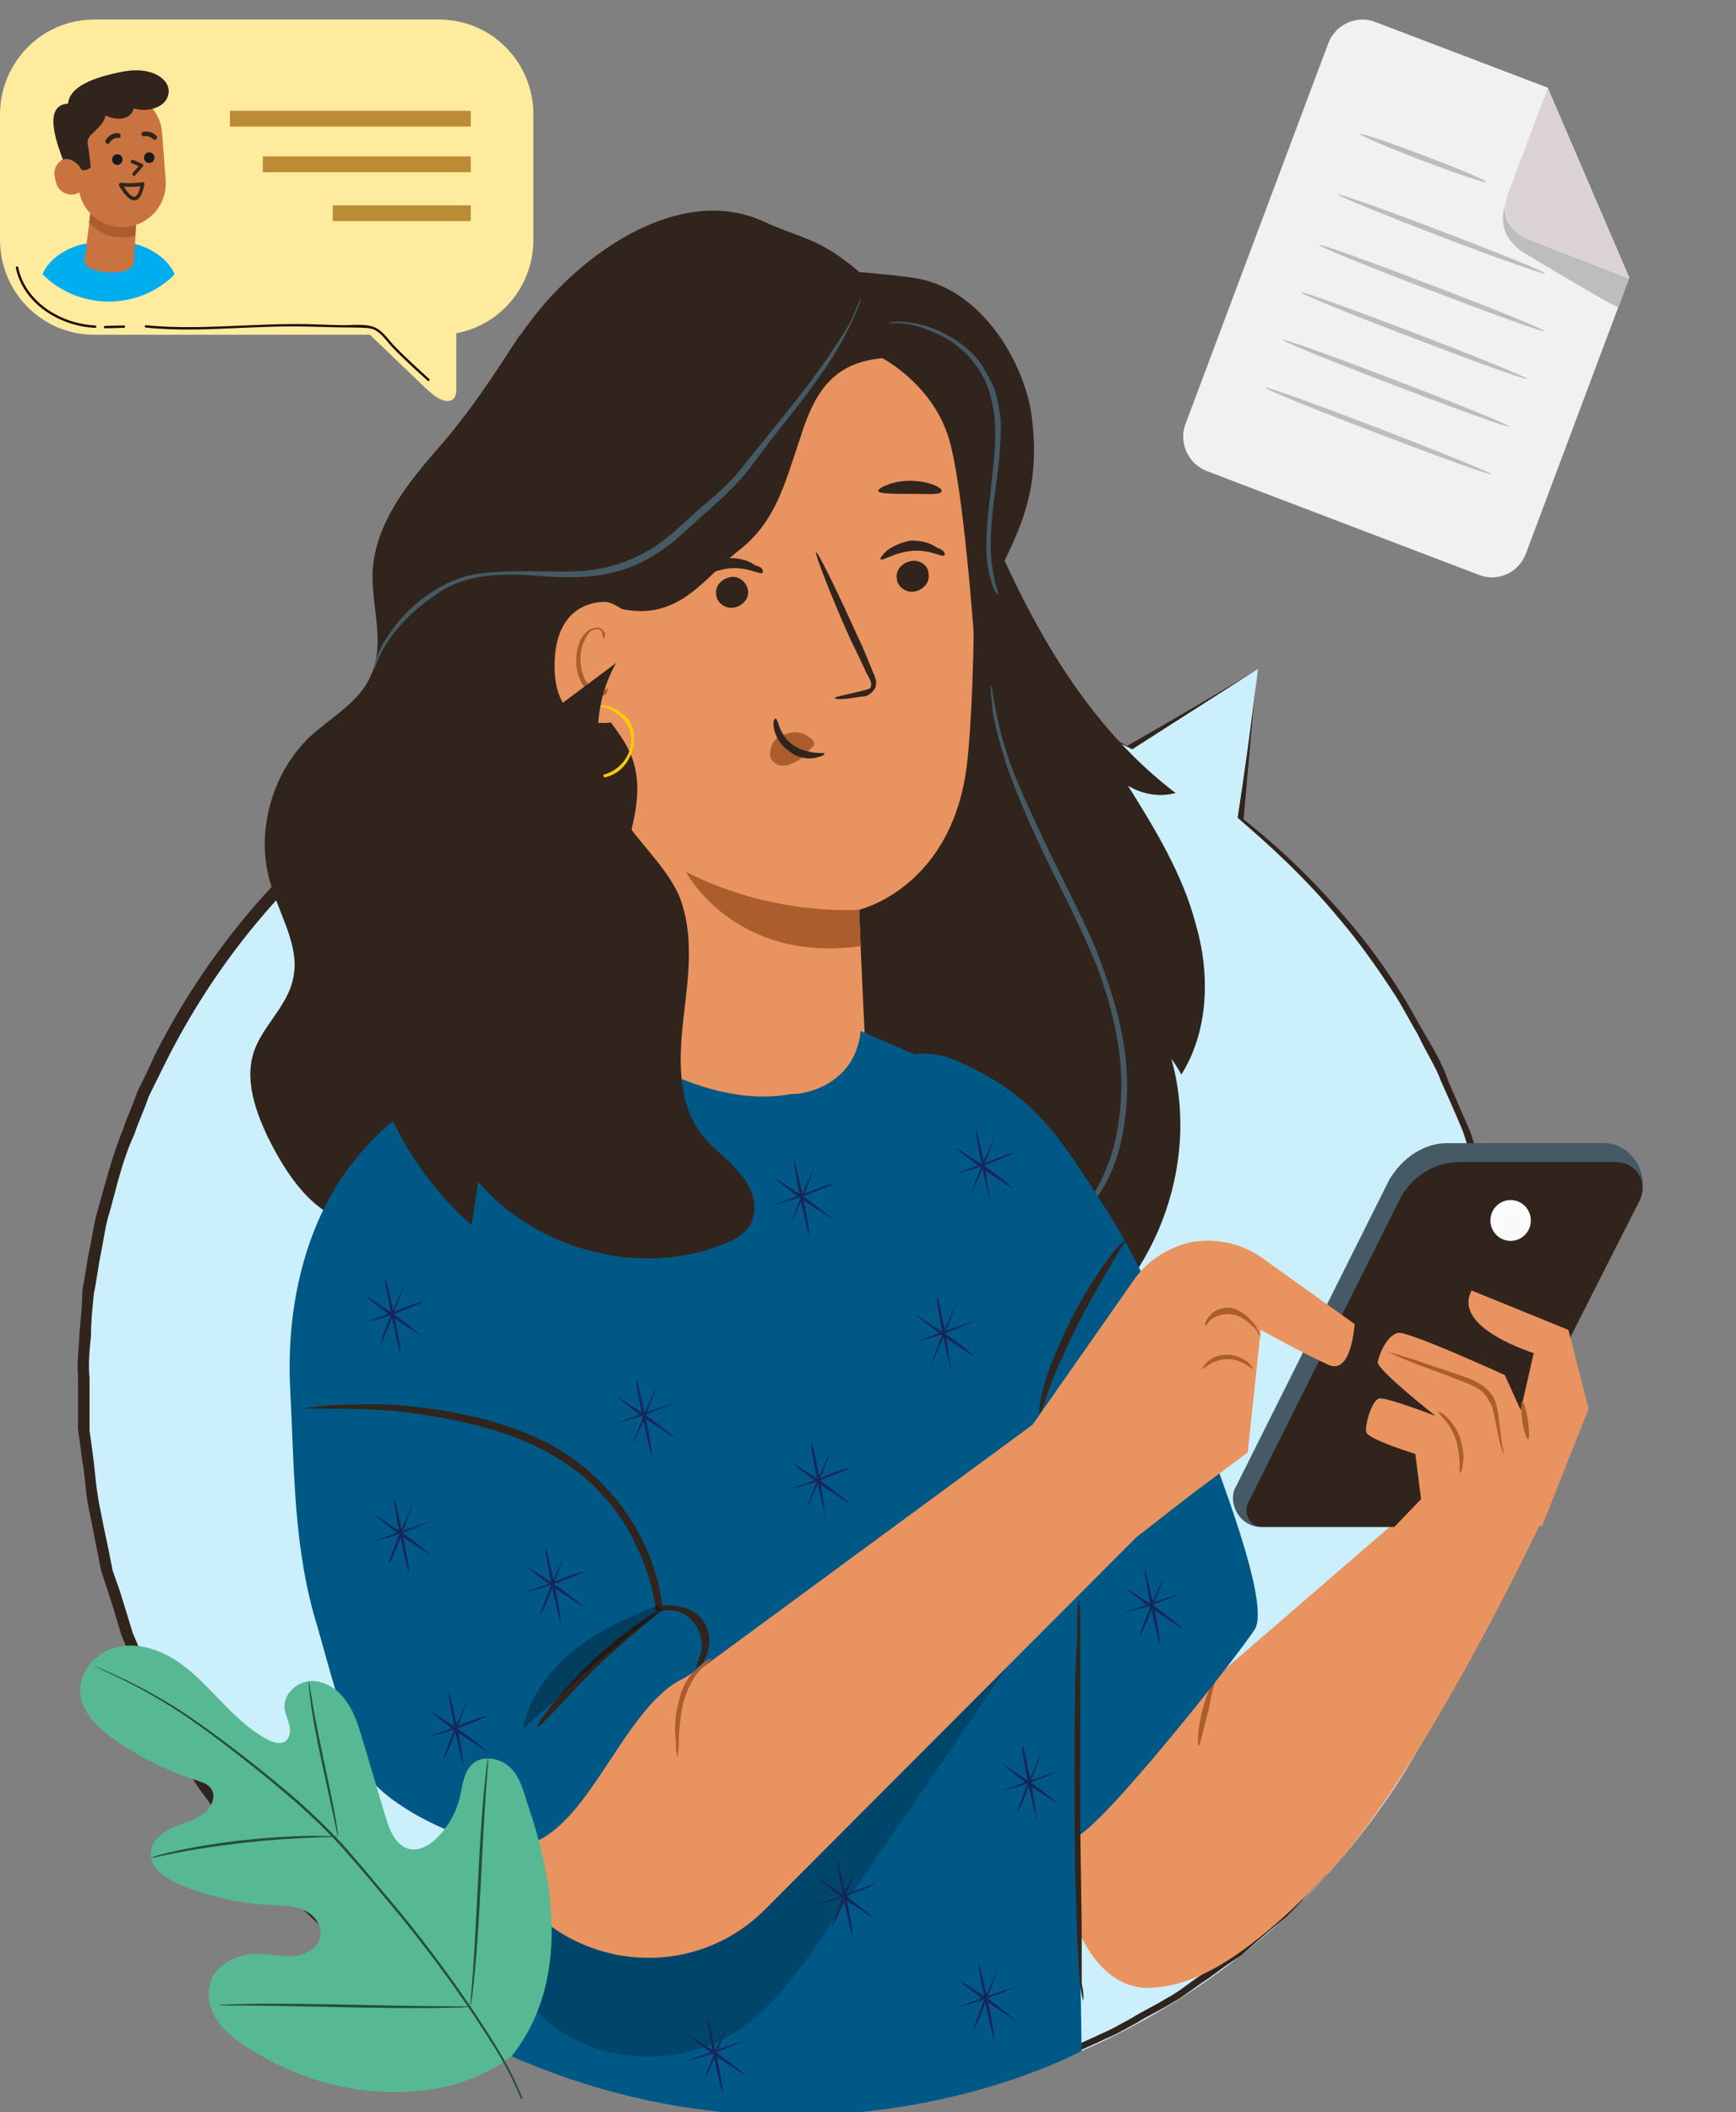 <svg width="134" height="163" viewBox="0 0 134 163" fill="none" xmlns="http://www.w3.org/2000/svg">
<rect x="0" y="0" width="134" height="163" fill="#808080" stroke="none"/>
<g clip-path="url(#clip0_1_8982)">
<path d="M97.094 51.628L87.396 57.821C70.563 48.926 49.717 48.926 32.438 59.848C6.576 76.175 -1.227 110.519 14.937 136.642C31.1 162.766 65.1 170.648 90.963 154.321C116.825 137.994 124.628 103.65 108.464 77.526C105.009 72.009 100.773 67.28 95.868 63.339L97.094 51.628Z" fill="#CCEFFC"/>
<path d="M97.095 51.628C96.984 52.304 96.649 55.682 95.98 63.339V63.226C98.433 65.14 101.22 67.73 104.006 70.996C105.456 72.685 106.793 74.486 108.131 76.626C108.8 77.639 109.357 78.765 110.026 79.891C110.695 81.017 111.364 82.143 111.81 83.494C112.367 84.733 112.925 86.084 113.482 87.323C113.928 88.674 114.374 90.138 114.82 91.489L115.154 92.615C115.266 92.953 115.266 93.403 115.377 93.741C115.488 94.529 115.711 95.205 115.823 95.993C115.934 96.781 116.157 97.57 116.269 98.358C116.38 99.146 116.492 99.934 116.492 100.722C117.161 107.141 116.826 114.347 114.931 121.441C113.036 128.648 109.58 135.742 104.452 142.16L103.561 143.398L102.557 144.524C101.888 145.313 101.108 145.988 100.439 146.777L99.882 147.34L99.325 147.903L98.098 148.916C97.318 149.592 96.538 150.267 95.757 150.943C94.865 151.506 93.974 152.181 93.193 152.744C92.302 153.307 91.521 153.983 90.518 154.546C89.626 155.109 88.623 155.559 87.731 156.122L86.282 156.911C85.836 157.136 85.279 157.361 84.833 157.586C83.829 158.037 82.826 158.487 81.823 158.938C81.377 159.163 80.82 159.388 80.262 159.501L78.701 160.064C77.587 160.401 76.584 160.739 75.469 161.077C74.354 161.302 73.239 161.527 72.124 161.753C71.567 161.865 71.01 161.978 70.452 162.09L68.78 162.316C67.665 162.428 66.551 162.541 65.325 162.653C64.21 162.653 62.983 162.653 61.869 162.766H60.085C59.528 162.766 58.97 162.653 58.301 162.653C57.187 162.541 55.961 162.428 54.846 162.316C53.731 162.203 52.505 161.865 51.39 161.753C49.049 161.415 46.819 160.627 44.478 160.064C43.364 159.726 42.249 159.163 41.134 158.825L39.462 158.149C38.905 157.924 38.347 157.586 37.79 157.361C36.675 156.798 35.672 156.235 34.557 155.672C33.554 155.109 32.551 154.433 31.436 153.758L29.875 152.744C29.318 152.407 28.872 151.956 28.426 151.618C27.423 150.83 26.531 150.155 25.528 149.366C24.636 148.578 23.744 147.677 22.852 146.889L21.515 145.651C21.069 145.2 20.734 144.75 20.288 144.299C19.508 143.398 18.728 142.498 17.947 141.597C17.167 140.696 16.61 139.683 15.829 138.669C14.38 136.755 13.377 134.616 12.151 132.589C11.482 131.575 11.147 130.449 10.701 129.436C10.256 128.31 9.81 127.296 9.364 126.17C9.029 125.044 8.695 123.918 8.36 122.905L7.803 121.216C7.692 120.653 7.58 120.09 7.469 119.527C7.246 118.401 7.023 117.275 6.8 116.149C6.577 115.023 6.577 113.897 6.354 112.771L6.131 111.082L6.019 110.294V109.505C6.019 108.379 6.019 107.253 6.019 106.127C5.908 105.001 6.131 103.875 6.131 102.862C6.242 101.736 6.354 100.722 6.354 99.596C6.577 98.47 6.688 97.457 6.911 96.444C7.134 95.43 7.246 94.304 7.58 93.291C8.138 91.264 8.695 89.124 9.475 87.21C9.81 86.197 10.256 85.296 10.59 84.283C11.036 83.382 11.482 82.481 11.928 81.468C15.606 74.148 20.734 67.955 26.419 63.339C29.318 61.087 32.328 59.06 35.338 57.371C36.898 56.583 38.347 55.794 40.02 55.231C40.8 54.894 41.58 54.556 42.361 54.331C43.141 54.105 43.921 53.767 44.702 53.542C50.833 51.515 56.852 50.952 62.315 51.065C67.777 51.178 72.682 52.078 76.806 53.317C80.931 54.556 84.387 56.132 87.062 57.596H86.951C93.639 53.767 96.538 51.966 97.095 51.628C96.538 51.966 93.751 53.767 87.397 57.821C84.61 56.47 81.266 54.894 77.141 53.655C73.016 52.416 68.111 51.515 62.761 51.515C57.41 51.403 51.39 52.078 45.259 54.105C44.478 54.331 43.698 54.668 42.918 54.894C42.138 55.119 41.357 55.456 40.577 55.794C39.016 56.357 37.567 57.258 36.006 57.934C32.997 59.623 29.987 61.537 27.2 63.902C21.515 68.518 16.498 74.599 12.819 81.918C12.374 82.819 11.928 83.72 11.482 84.62C11.147 85.634 10.701 86.535 10.367 87.548C9.475 89.462 9.029 91.489 8.472 93.516C8.138 94.529 8.026 95.543 7.803 96.669C7.58 97.682 7.469 98.808 7.246 99.822C7.134 100.948 7.023 101.961 7.023 103.087C6.911 104.213 6.8 105.226 6.911 106.352C6.911 107.479 6.911 108.605 6.911 109.618V110.406L7.023 111.194L7.246 112.883C7.357 114.009 7.469 115.135 7.692 116.261C7.915 117.387 8.138 118.513 8.36 119.527C8.472 120.09 8.583 120.653 8.695 121.216L9.252 122.792C9.587 123.918 9.921 124.932 10.256 126.058C10.701 127.071 11.147 128.197 11.593 129.211C12.039 130.224 12.485 131.35 13.043 132.364C14.157 134.39 15.272 136.53 16.61 138.331C17.279 139.232 17.947 140.246 18.616 141.259C19.397 142.16 20.177 143.061 20.957 143.961C21.403 144.412 21.738 144.862 22.183 145.313L23.521 146.551C24.413 147.34 25.193 148.24 26.085 149.029C26.977 149.817 27.98 150.492 28.872 151.281C29.318 151.618 29.764 152.069 30.321 152.407L31.882 153.42C32.885 154.096 33.888 154.771 34.892 155.334C36.006 155.897 37.01 156.46 38.124 156.911C38.682 157.136 39.128 157.474 39.685 157.699L41.357 158.375C42.472 158.825 43.587 159.275 44.702 159.613C46.931 160.176 49.16 160.964 51.502 161.302C52.616 161.527 53.731 161.753 54.957 161.865C56.072 161.978 57.298 162.09 58.413 162.203C58.97 162.203 59.528 162.316 60.085 162.316H61.757C62.872 162.316 63.987 162.316 65.213 162.203C66.328 162.09 67.442 161.978 68.557 161.865L70.229 161.64C70.787 161.527 71.344 161.415 71.901 161.302C73.016 161.077 74.131 160.852 75.134 160.627C76.249 160.401 77.252 159.951 78.256 159.613L79.816 159.163C80.374 159.05 80.82 158.825 81.377 158.6C82.38 158.149 83.383 157.699 84.387 157.248C84.833 157.023 85.39 156.798 85.836 156.573L87.285 155.785C88.177 155.222 89.18 154.771 90.072 154.208C90.964 153.758 91.856 152.97 92.747 152.407C93.639 151.844 94.42 151.168 95.311 150.605C96.092 149.929 96.872 149.254 97.652 148.578L98.879 147.565L99.436 147.002L99.993 146.439C100.662 145.651 101.443 144.975 102.111 144.187L103.115 143.061L104.006 141.822C109.134 135.516 112.479 128.422 114.374 121.329C116.269 114.235 116.715 107.141 115.934 100.722C115.823 99.934 115.711 99.146 115.711 98.358C115.6 97.57 115.377 96.781 115.266 95.993C115.154 95.205 114.931 94.529 114.82 93.741C114.708 93.403 114.708 92.953 114.597 92.615L114.262 91.489C113.816 90.025 113.37 88.674 112.925 87.323C112.367 85.972 111.81 84.733 111.252 83.494C110.806 82.256 110.026 81.13 109.469 79.891C108.8 78.765 108.243 77.639 107.574 76.626C106.236 74.599 104.898 72.685 103.449 70.996C100.662 67.618 97.875 65.14 95.534 63.113C96.649 55.794 96.984 52.304 97.095 51.628Z" fill="#31241C"/>
<path d="M92.635 118.626L93.972 129.323L110.136 115.361L118.943 117.5C118.943 117.5 109.802 136.868 102.556 144.524C95.31 152.181 91.409 153.307 88.733 153.42C84.943 153.533 83.271 149.029 83.271 149.029L81.599 122.342L92.635 118.626Z" fill="#E99460"/>
<path d="M93.978 129.098C93.866 129.098 93.309 130.224 92.863 131.8C92.417 133.377 92.417 134.728 92.529 134.728C92.64 134.728 92.863 133.489 93.309 131.913C93.532 130.337 94.089 129.098 93.978 129.098Z" fill="#AB5D2D"/>
<path d="M111.701 88.224H123.852C125.747 88.224 127.307 90.363 126.638 92.165L114.376 116.262C113.93 117.162 112.927 117.838 111.924 117.838H97.097C95.425 117.613 94.756 115.699 95.425 114.685L107.242 91.039C108.245 89.35 109.917 88.224 111.701 88.224Z" fill="#455A64"/>
<path d="M112.589 89.688H124.74C126.301 89.688 127.304 91.264 126.524 92.728L114.596 116.262C114.15 117.162 113.147 117.838 112.143 117.838H97.429C96.537 117.838 95.98 116.937 96.314 116.036L108.13 92.39C109.022 90.814 110.694 89.688 112.589 89.688Z" fill="#31241C"/>
<path d="M113.592 99.597L121.061 102.637L122.622 108.717L119.055 117.725L105.901 119.64L109.691 115.699L109.245 112.208C109.245 112.208 105.566 111.082 105.455 110.519C105.343 109.956 105.901 108.042 106.458 107.929C107.015 107.816 110.806 109.28 110.806 109.28C110.806 109.28 106.235 105.677 106.347 105.114C106.458 104.551 107.015 103.087 107.907 102.862C108.799 102.749 116.156 106.127 116.156 106.127L117.383 108.83L118.386 104.438C118.497 104.438 112.032 102.524 113.592 99.597Z" fill="#E99460"/>
<path d="M112.703 113.672C112.703 113.672 112.926 113.446 112.926 112.883C113.038 112.433 112.926 111.757 112.703 110.969C112.48 110.294 112.034 109.731 111.7 109.393C111.365 109.055 111.031 108.942 111.031 108.942C110.92 109.055 111.923 109.731 112.369 111.082C112.815 112.546 112.592 113.672 112.703 113.672Z" fill="#AB5D2D"/>
<path d="M116.155 112.433C116.155 112.433 115.933 111.757 115.821 110.519C115.71 109.956 115.71 109.167 115.487 108.379C115.375 107.929 115.152 107.591 114.818 107.253C114.483 106.915 114.037 106.69 113.592 106.465C111.808 105.789 110.247 105.339 109.021 104.889C107.906 104.551 107.126 104.326 107.126 104.326C107.126 104.326 107.795 104.663 108.91 105.114C110.024 105.564 111.696 106.127 113.369 106.803C113.815 107.028 114.149 107.141 114.483 107.478C114.818 107.816 114.929 108.154 115.152 108.492C115.375 109.28 115.487 109.956 115.598 110.519C115.821 111.757 116.155 112.433 116.155 112.433Z" fill="#AB5D2D"/>
<path d="M117.942 111.082C118.053 111.082 118.053 110.406 117.942 109.618C117.83 108.83 117.607 108.154 117.496 108.154C117.384 108.154 117.384 108.83 117.496 109.618C117.607 110.406 117.83 111.082 117.942 111.082Z" fill="#AB5D2D"/>
<path d="M116.604 95.768C117.466 95.768 118.164 95.062 118.164 94.192C118.164 93.321 117.466 92.615 116.604 92.615C115.742 92.615 115.043 93.321 115.043 94.192C115.043 95.062 115.742 95.768 116.604 95.768Z" fill="#FAFAFA"/>
<path d="M72.572 30.797C76.696 42.057 81.267 53.993 90.742 61.2C89.516 61.537 88.178 61.312 87.064 60.636C89.182 64.014 91.3 67.505 92.303 71.334C93.418 75.162 93.306 79.553 91.188 82.932C90.965 82.481 90.631 82.031 90.408 81.693C92.749 89.913 89.07 99.484 81.824 103.876C78.703 105.79 74.467 106.691 71.457 104.664C69.116 103.087 68.001 100.272 66.998 97.682C60.755 80.567 54.513 63.564 48.27 46.449C46.486 41.719 44.703 36.652 45.595 31.585C46.598 25.955 51.168 21.113 56.742 19.875C62.316 18.636 68.559 21.113 71.791 25.73" fill="#31241C"/>
<path d="M83.496 93.854C83.496 93.854 83.607 93.741 83.83 93.516C84.053 93.291 84.276 92.953 84.61 92.503C85.279 91.602 86.06 90.138 86.505 88.224C86.951 86.309 87.174 83.945 86.84 81.243C86.505 78.653 85.614 75.838 84.499 73.022C83.273 70.207 81.935 67.73 80.82 65.366C79.705 63.001 78.702 60.861 78.033 59.06C77.365 57.258 77.03 55.682 76.807 54.556C76.584 53.43 76.584 52.867 76.473 52.867C76.473 52.867 76.473 52.979 76.473 53.317C76.473 53.655 76.584 53.993 76.584 54.556C76.696 55.682 77.141 57.258 77.699 59.06C78.368 60.974 79.26 63.114 80.374 65.478C81.489 67.843 82.827 70.32 84.053 73.135C85.279 75.838 86.06 78.653 86.394 81.243C86.728 83.832 86.505 86.197 86.059 88.111C85.614 90.025 84.833 91.489 84.276 92.39C83.942 93.403 83.496 93.854 83.496 93.854Z" fill="#455A64"/>
<path d="M60.078 24.491C68.551 24.941 75.239 31.922 75.239 40.48C75.239 47.124 75.128 54.33 74.682 58.609C73.678 68.518 66.321 70.207 66.321 70.207C66.321 70.207 66.544 76.4 66.879 82.255C67.213 87.886 62.642 92.728 56.734 93.178C50.938 93.628 45.921 89.575 45.475 84.057L43.469 41.156C43.023 31.81 50.715 24.04 60.078 24.491Z" fill="#E99460"/>
<path d="M71.676 44.309C71.787 44.984 71.23 45.547 70.561 45.66C69.892 45.773 69.223 45.21 69.223 44.647C69.112 43.971 69.669 43.408 70.338 43.295C71.007 43.183 71.676 43.633 71.676 44.309Z" fill="#31241C"/>
<path d="M72.903 42.845C72.791 43.071 71.788 42.395 70.45 42.507C69.112 42.62 68.109 43.296 67.998 43.183C67.886 43.071 68.109 42.845 68.444 42.507C68.889 42.17 69.558 41.832 70.339 41.719C71.231 41.719 71.899 41.944 72.345 42.282C72.791 42.395 73.014 42.733 72.903 42.845Z" fill="#31241C"/>
<path d="M57.736 45.547C57.848 46.223 57.29 46.786 56.621 46.899C55.953 47.011 55.284 46.448 55.284 45.885C55.172 45.21 55.73 44.647 56.399 44.534C56.956 44.422 57.625 44.872 57.736 45.547Z" fill="#31241C"/>
<path d="M58.856 44.196C58.744 44.421 57.741 43.746 56.403 43.858C55.066 43.971 54.062 44.647 53.951 44.534C53.839 44.421 54.062 44.196 54.397 43.858C54.843 43.52 55.511 43.183 56.292 43.07C57.184 43.07 57.852 43.295 58.298 43.633C58.856 43.746 58.967 44.084 58.856 44.196Z" fill="#31241C"/>
<path d="M64.43 53.88C64.43 53.767 65.211 53.655 66.549 53.317C66.883 53.204 67.217 53.204 67.217 52.979C67.329 52.754 67.106 52.304 66.883 51.966C66.549 51.178 66.103 50.277 65.657 49.376C63.985 45.66 62.87 42.62 62.981 42.62C63.093 42.507 64.542 45.435 66.214 49.151C66.66 50.052 66.994 50.952 67.329 51.741C67.44 52.078 67.775 52.529 67.552 53.092C67.44 53.317 67.217 53.542 66.994 53.655C66.772 53.767 66.549 53.767 66.437 53.767C65.211 53.993 64.43 53.993 64.43 53.88Z" fill="#31241C"/>
<path d="M66.323 70.207C66.323 70.207 59.746 70.77 52.946 67.279C52.946 67.279 56.625 74.374 66.435 73.022L66.323 70.207Z" fill="#AB5D2D"/>
<path d="M54.512 40.368C54.623 40.593 55.626 40.143 56.852 39.917C58.079 39.58 59.082 39.58 59.194 39.242C59.305 39.017 58.079 38.566 56.63 38.904C55.18 39.242 54.289 40.143 54.512 40.368Z" fill="#31241C"/>
<path d="M67.775 37.891C67.887 38.116 69.002 38.116 70.228 38.116C71.566 38.116 72.68 38.228 72.68 37.891C72.792 37.665 71.677 37.102 70.228 37.102C68.89 37.102 67.775 37.665 67.775 37.891Z" fill="#31241C"/>
<path d="M29.652 84.846C29.652 84.846 33.108 77.864 30.99 71.671C28.872 65.478 29.652 60.749 32.774 58.272C35.003 56.583 35.226 53.655 35.003 51.403C34.669 47.575 34.669 43.859 35.226 40.143C36.118 34.738 37.679 28.995 40.911 24.829C45.036 19.311 52.616 14.244 58.859 17.059C61.757 18.411 63.206 18.298 66.328 21C66.328 21 69.115 21.226 70.564 21.451C75.692 22.239 78.924 27.757 79.593 31.81C80.931 41.044 75.803 43.746 75.246 50.052C75.246 50.052 74.354 36.877 73.128 33.499C71.79 29.558 68.111 27.644 68.111 27.644C64.321 27.982 62.872 30.234 61.757 33.837C60.531 37.44 59.862 40.368 56.852 42.62C54.066 44.872 52.059 48.475 46.82 46.674C46.82 46.674 45.259 49.714 45.816 52.979C46.374 56.245 49.941 57.033 49.049 62.55C48.157 67.955 44.925 72.46 44.925 74.486" fill="#31241C"/>
<path d="M62.764 57.146C62.318 56.695 61.649 56.358 60.869 56.583C60.423 56.695 59.866 56.921 59.643 57.371C59.42 57.821 59.308 58.384 59.643 58.722C59.977 59.173 60.646 59.173 61.092 58.947C61.649 58.722 62.095 58.384 62.43 57.934C62.541 57.821 62.653 57.709 62.764 57.596C62.876 57.484 62.876 57.371 62.764 57.146Z" fill="#AB5D2D"/>
<path d="M59.86 55.457C60.083 55.457 60.083 56.695 61.197 57.484C62.312 58.272 63.538 58.047 63.65 58.159C63.65 58.272 63.427 58.384 62.87 58.497C62.312 58.61 61.532 58.497 60.863 57.934C60.194 57.484 59.86 56.808 59.748 56.245C59.637 55.795 59.748 55.457 59.86 55.457Z" fill="#31241C"/>
<path d="M40.132 25.842C38.014 29.108 36.341 31.698 33.889 34.513C31.436 37.328 28.984 40.368 28.761 44.084C28.649 46.786 29.764 49.601 28.649 52.079C27.758 54.218 25.528 55.344 23.856 56.92C20.958 59.736 19.732 64.24 20.846 68.068C21.515 70.545 23.187 73.022 22.63 75.5C22.184 77.752 20.066 79.328 19.509 81.468C18.951 83.495 19.732 85.746 20.623 87.661C22.073 90.588 24.079 93.741 27.312 94.417C29.43 94.867 31.771 94.192 33.554 92.84C35.338 91.489 36.676 89.688 37.679 87.661C39.797 83.945 41.023 79.666 41.469 75.387C41.915 70.207 41.135 65.14 40.689 59.961C39.797 50.502 39.797 41.044 40.689 31.698C40.912 29.558 41.804 27.306 40.132 25.842Z" fill="#31241C"/>
<path d="M49.048 48.25C49.048 47.575 47.376 46.449 46.707 46.449C45.258 46.449 42.806 47.237 42.806 51.403C42.806 57.371 48.379 55.569 48.379 55.457C48.379 55.231 49.16 50.615 49.048 48.25Z" fill="#E99460"/>
<path d="M46.931 53.092C46.931 53.092 46.819 53.205 46.708 53.205C46.485 53.317 46.262 53.317 45.928 53.205C45.259 52.979 44.813 51.966 44.813 50.84C44.813 50.277 44.924 49.826 45.147 49.376C45.37 48.926 45.593 48.588 45.928 48.588C46.262 48.475 46.485 48.7 46.485 48.926C46.596 49.038 46.485 49.263 46.597 49.263C46.597 49.263 46.708 49.151 46.708 48.926C46.708 48.813 46.596 48.7 46.485 48.588C46.374 48.475 46.151 48.363 45.928 48.475C45.482 48.475 45.036 48.926 44.813 49.376C44.59 49.826 44.478 50.389 44.478 51.065C44.478 52.304 45.147 53.43 45.928 53.655C46.374 53.767 46.708 53.655 46.819 53.542C46.931 53.205 46.931 53.092 46.931 53.092Z" fill="#AB5D2D"/>
<path d="M77.14 45.998C77.14 45.998 77.028 45.66 76.805 44.985C76.694 44.309 76.471 43.296 76.471 42.17C76.471 40.931 76.582 39.58 76.805 38.004C77.028 36.427 77.251 34.626 77.251 32.824C77.251 31.923 77.028 31.022 76.805 30.121C76.471 29.333 76.025 28.545 75.579 27.869C74.576 26.631 73.238 25.843 72.123 25.392C71.008 24.942 70.005 24.829 69.336 24.829C69.002 24.829 68.779 24.829 68.556 24.942C68.333 24.942 68.333 24.942 68.333 24.942C68.333 24.942 68.667 24.942 69.336 24.942C70.005 24.942 71.008 25.167 72.012 25.617C73.126 26.068 74.353 26.856 75.245 28.095C75.69 28.658 76.136 29.446 76.359 30.234C76.582 31.022 76.805 31.923 76.805 32.824C76.917 34.626 76.582 36.427 76.471 38.004C76.248 39.58 76.136 41.044 76.136 42.282C76.136 43.521 76.359 44.422 76.582 45.097C76.694 45.435 76.805 45.66 76.917 45.773C77.14 45.886 77.14 45.998 77.14 45.998Z" fill="#455A64"/>
<path d="M43.477 55.006C43.477 55.006 43.254 55.119 43.142 55.569C42.919 55.907 42.696 56.47 42.696 57.258C42.696 58.047 43.142 58.947 44.034 59.51C44.814 60.073 46.041 60.298 47.155 59.848C48.27 59.398 48.827 58.272 48.939 57.258C48.939 56.808 48.939 56.245 48.716 55.907C48.493 55.457 48.27 55.231 47.936 55.006C47.378 54.556 46.709 54.443 46.375 54.443C45.929 54.443 45.706 54.556 45.706 54.556C45.706 54.556 45.929 54.556 46.375 54.556C46.709 54.556 47.267 54.781 47.824 55.231C48.382 55.682 48.827 56.47 48.716 57.371C48.605 58.272 48.047 59.172 47.044 59.623C46.041 60.073 45.037 59.848 44.257 59.285C43.477 58.835 43.031 58.047 43.031 57.258C43.031 56.583 43.142 56.02 43.365 55.682C43.365 55.119 43.477 55.006 43.477 55.006Z" fill="#FFCB05"/>
<path d="M28.872 51.628C28.872 51.628 28.872 51.403 28.983 51.065C29.095 50.727 29.206 50.277 29.541 49.714C30.21 48.588 31.325 47.011 33.22 45.773C34.223 45.097 35.338 44.534 36.787 44.309C38.124 44.084 39.574 44.084 41.134 44.084C42.695 44.084 44.256 44.196 45.816 43.971C47.377 43.746 48.938 43.183 50.387 42.282C51.836 41.381 52.951 40.143 54.288 39.017C55.515 38.003 56.741 36.877 57.633 35.639C59.528 33.274 61.311 31.134 62.649 29.333C63.987 27.531 64.99 25.955 65.659 24.829C66.105 23.703 66.439 23.027 66.439 23.027C66.439 23.027 66.439 23.252 66.328 23.478C66.216 23.815 65.993 24.266 65.77 24.829C65.213 25.955 64.321 27.644 62.984 29.445C61.646 31.36 59.862 33.387 58.079 35.864C57.187 37.102 55.961 38.228 54.734 39.355C53.508 40.368 52.282 41.719 50.833 42.62C49.384 43.633 47.711 44.196 46.039 44.422C44.367 44.647 42.806 44.534 41.246 44.422C39.797 44.309 38.347 44.309 37.01 44.534C35.672 44.759 34.557 45.21 33.666 45.885C31.77 47.124 30.544 48.588 29.875 49.601C29.095 50.84 28.983 51.628 28.872 51.628Z" fill="#455A64"/>
<path d="M60.641 92.728C62.759 86.197 67.999 79.441 73.684 81.805C80.038 84.508 81.822 87.886 85.277 93.178C88.733 98.47 90.851 104.551 92.969 110.519C93.749 112.883 98.097 123.581 96.871 125.72C95.756 127.522 84.943 141.259 82.936 141.822C77.585 143.286 77.362 123.468 72.012 124.481C69.894 124.932 67.441 125.27 65.546 124.144C63.094 122.792 62.425 119.64 61.867 116.825C60.084 107.141 58.3 97.344 56.517 87.661" fill="#005886"/>
<path d="M66.432 79.574L74.792 83.177C79.028 86.555 80.255 92.298 80.032 97.703L83.264 142.743L83.487 158.283C83.487 158.283 58.851 171.795 31.317 154.341L35.887 142.068L27.527 112.791C26.969 108.513 26.523 99.617 27.638 95.451C30.425 84.641 38.005 81.488 45.809 79.236C45.809 79.236 53.612 85.88 61.192 84.416C61.415 84.528 65.986 84.078 66.432 79.574Z" fill="#005886"/>
<g opacity="0.2">
<path d="M78.028 128.197C73.235 135.291 68.33 142.385 63.536 149.366C61.641 152.181 59.635 154.996 56.848 156.798C52.723 159.388 47.149 159.388 43.136 156.685C39.123 153.983 35.556 146.664 36.448 141.935C36.559 141.372 38.454 142.385 38.454 142.385C39.012 141.709 40.126 141.709 40.907 141.935C41.798 142.16 42.467 142.723 43.248 143.173C47.818 145.65 53.615 144.299 57.851 141.372C62.087 138.444 65.208 134.165 68.553 130.224C69.779 128.76 71.117 127.184 72.9 126.508C74.684 125.833 77.025 126.396 77.805 128.197" fill="black"/>
</g>
<path d="M53.059 123.693L54.285 128.647L79.702 109.956L87.505 98.808C88.508 97.344 90.069 96.331 91.852 95.88C93.748 95.543 95.643 95.88 97.315 97.006L104.561 102.186C104.561 102.186 104.338 106.127 102.554 105.339C100.77 104.551 97.315 102.636 97.315 102.636L96.311 112.095L92.075 115.248L87.728 118.626L59.079 147.339C52.947 153.532 42.469 151.843 38.567 143.961L34.331 131.8L53.059 123.693Z" fill="#E99460"/>
<path d="M54.957 127.972C54.957 127.972 54.511 128.084 53.842 128.647C53.285 129.21 52.616 130.111 52.393 131.35C52.059 132.476 52.059 133.602 52.17 134.39C52.17 135.178 52.282 135.629 52.282 135.629C52.282 135.629 52.393 135.178 52.393 134.39C52.393 133.602 52.505 132.588 52.728 131.462C53.062 130.336 53.508 129.436 54.065 128.873C54.623 128.31 54.957 128.084 54.957 127.972Z" fill="#AB5D2D"/>
<path d="M97.317 103.2C97.317 103.2 97.205 102.862 96.982 102.411C96.648 101.961 96.202 101.398 95.421 101.06C94.641 100.722 93.749 101.06 93.415 101.511C92.969 101.961 92.969 102.299 93.081 102.299C93.192 102.299 93.192 101.961 93.638 101.736C93.972 101.511 94.753 101.285 95.421 101.511C96.09 101.736 96.648 102.299 96.982 102.637C97.094 102.974 97.317 103.2 97.317 103.2Z" fill="#AB5D2D"/>
<path d="M92.745 105.677C92.745 105.677 92.968 105.564 93.302 105.339C93.637 105.114 94.194 104.889 94.752 104.889C95.309 104.889 95.866 105.114 96.201 105.339C96.535 105.564 96.758 105.677 96.758 105.677C96.758 105.677 96.647 105.452 96.312 105.114C95.978 104.889 95.421 104.551 94.752 104.551C94.083 104.551 93.525 104.776 93.191 105.114C92.857 105.452 92.745 105.677 92.745 105.677Z" fill="#AB5D2D"/>
<path d="M43.137 79.553C37.452 81.918 31.432 84.508 27.531 89.35C23.518 94.192 22.068 100.948 22.403 107.253C22.737 113.559 22.626 119.527 24.521 125.607C25.19 127.972 26.75 133.827 27.977 136.417C29.426 139.345 36.337 142.61 39.682 142.498C45.144 142.385 47.819 131.913 52.724 129.548C54.731 128.535 57.741 124.369 58.632 122.342C59.747 119.752 56.403 114.91 55.177 112.32C50.941 103.425 46.593 94.529 42.357 85.634" fill="#005886"/>
<path d="M53.729 128.76C53.729 128.76 53.729 128.535 53.84 128.31C53.952 127.972 54.175 127.522 54.175 126.959C54.175 126.396 53.952 125.607 53.394 125.044C52.837 124.369 51.834 124.144 50.83 124.369H50.607V124.144C50.384 122.342 49.715 120.315 48.601 118.288C47.486 116.261 45.814 114.347 43.584 112.883C41.243 111.307 38.568 110.406 36.115 109.843C33.663 109.28 31.433 108.942 29.538 108.83C27.643 108.717 26.083 108.717 25.079 108.717C23.965 108.717 23.407 108.717 23.407 108.717C23.407 108.717 23.965 108.604 25.079 108.492C26.194 108.379 27.643 108.379 29.65 108.379C31.545 108.492 33.886 108.717 36.338 109.28C38.791 109.843 41.578 110.744 44.03 112.433C46.26 114.009 48.043 116.036 49.158 118.063C50.384 120.202 50.942 122.342 51.165 124.144L50.942 123.918C52.056 123.806 53.283 124.031 53.952 124.707C54.62 125.382 54.843 126.283 54.732 126.959C54.62 127.634 54.397 128.085 54.286 128.31C53.84 128.648 53.729 128.76 53.729 128.76Z" fill="#31241C"/>
<path d="M41.466 133.264C41.355 133.152 43.027 130.787 45.702 128.197C48.378 125.72 50.942 124.144 50.942 124.256C51.053 124.369 48.712 126.17 46.037 128.648C43.584 131.125 41.689 133.377 41.466 133.264Z" fill="#31241C"/>
<g opacity="0.3">
<path d="M50.72 123.918C48.49 124.819 46.149 125.833 44.254 127.409C42.359 128.985 40.798 131.012 40.352 133.489C41.021 132.814 41.802 132.138 42.471 131.575C45.258 128.985 48.044 126.396 51.277 124.256" fill="black"/>
</g>
<path d="M80.259 109.055C80.147 109.055 80.259 108.154 80.593 106.916C80.927 105.564 81.708 103.875 82.6 101.961C84.495 98.245 86.613 95.655 86.836 95.768C86.947 95.768 86.39 96.444 85.721 97.682C85.052 98.808 84.049 100.497 83.157 102.299C82.265 104.1 81.485 105.789 81.039 107.028C80.593 108.267 80.37 109.055 80.259 109.055Z" fill="#31241C"/>
<path d="M83.606 154.433C83.606 154.433 83.495 153.983 83.383 153.195C83.272 152.407 83.272 151.281 83.16 149.929C83.049 147.114 82.938 143.286 82.938 139.007C82.938 134.728 82.938 130.9 83.049 128.085C83.16 126.621 83.16 125.495 83.16 124.707C83.16 123.918 83.272 123.468 83.272 123.468C83.272 123.468 83.383 123.918 83.383 124.707C83.383 125.607 83.383 126.733 83.383 127.972C83.383 130.9 83.383 134.728 83.383 138.894C83.383 143.061 83.495 146.889 83.495 149.817C83.495 151.168 83.495 152.181 83.495 153.082C83.718 153.983 83.606 154.433 83.606 154.433Z" fill="#31241C"/>
<path d="M73.462 106.015C73.462 106.015 73.128 104.663 72.793 103.087C72.459 101.398 72.236 100.159 72.347 100.159C72.459 100.159 72.682 101.511 73.016 103.087C73.239 104.663 73.462 106.015 73.462 106.015Z" fill="#16265B"/>
<path d="M75.244 101.961C75.244 101.961 74.241 102.411 73.015 102.862C71.789 103.312 70.674 103.537 70.674 103.537C70.674 103.537 71.677 103.2 72.903 102.749C74.13 102.299 75.133 101.961 75.244 101.961Z" fill="#16265B"/>
<path d="M71.9 105.227C71.9 105.227 72.235 104.213 72.792 102.862C73.35 101.623 73.796 100.61 73.796 100.61C73.796 100.61 73.461 101.623 72.904 102.974C72.346 104.326 71.9 105.339 71.9 105.227Z" fill="#16265B"/>
<path d="M75.133 104.663C75.133 104.663 74.129 103.988 72.903 103.2C71.677 102.299 70.785 101.623 70.785 101.511C70.785 101.511 71.788 102.186 73.015 102.974C74.352 103.875 75.244 104.663 75.133 104.663Z" fill="#16265B"/>
<path d="M80.037 140.583C80.037 140.583 79.703 139.232 79.368 137.656C79.034 135.967 78.811 134.728 78.923 134.728C79.034 134.728 79.257 136.079 79.591 137.656C79.926 139.345 80.037 140.583 80.037 140.583Z" fill="#16265B"/>
<path d="M81.82 136.642C81.82 136.642 80.817 137.093 79.591 137.543C78.365 137.994 77.25 138.219 77.25 138.219C77.25 138.219 78.253 137.881 79.48 137.431C80.817 136.98 81.82 136.642 81.82 136.642Z" fill="#16265B"/>
<path d="M78.477 139.908C78.477 139.908 78.811 138.894 79.368 137.543C79.926 136.305 80.372 135.291 80.372 135.291C80.372 135.291 80.037 136.305 79.48 137.656C79.034 138.894 78.588 139.908 78.477 139.908Z" fill="#16265B"/>
<path d="M81.82 139.345C81.82 139.345 80.817 138.669 79.591 137.881C78.365 136.98 77.473 136.305 77.473 136.192C77.473 136.192 78.476 136.868 79.702 137.656C80.928 138.557 81.82 139.345 81.82 139.345Z" fill="#16265B"/>
<path d="M89.513 126.958C89.513 126.958 89.178 125.607 88.844 124.031C88.51 122.342 88.287 121.103 88.398 121.103C88.398 121.103 88.733 122.454 89.067 124.031C89.401 125.607 89.624 126.958 89.513 126.958Z" fill="#16265B"/>
<path d="M91.295 122.905C91.295 122.905 90.292 123.355 89.066 123.806C87.839 124.256 86.725 124.481 86.725 124.481C86.725 124.481 87.728 124.144 88.954 123.693C90.292 123.243 91.295 122.905 91.295 122.905Z" fill="#16265B"/>
<path d="M87.951 126.283C87.951 126.283 88.286 125.269 88.843 123.918C89.4 122.68 89.846 121.666 89.846 121.666C89.846 121.666 89.512 122.68 88.954 124.031C88.508 125.269 88.063 126.283 87.951 126.283Z" fill="#16265B"/>
<path d="M91.295 125.72C91.295 125.72 90.291 125.044 89.065 124.256C87.839 123.355 86.947 122.68 86.947 122.567C86.947 122.567 87.951 123.243 89.177 124.031C90.403 124.932 91.295 125.607 91.295 125.72Z" fill="#16265B"/>
<path d="M76.469 92.953C76.469 92.953 76.135 91.602 75.8 90.025C75.466 88.336 75.243 87.097 75.354 87.097C75.354 87.097 75.689 88.449 76.023 90.025C76.246 91.602 76.469 92.953 76.469 92.953Z" fill="#16265B"/>
<path d="M78.251 89.012C78.251 89.012 77.248 89.462 76.022 89.913C74.795 90.363 73.681 90.588 73.681 90.588C73.681 90.588 74.684 90.25 75.91 89.8C77.136 89.35 78.14 88.899 78.251 89.012Z" fill="#16265B"/>
<path d="M74.907 92.277C74.907 92.277 75.242 91.264 75.799 89.913C76.356 88.674 76.802 87.661 76.802 87.661C76.802 87.661 76.468 88.674 75.91 90.025C75.353 91.264 74.907 92.277 74.907 92.277Z" fill="#16265B"/>
<path d="M78.142 91.714C78.142 91.714 77.139 91.039 75.913 90.25C74.687 89.35 73.795 88.674 73.795 88.561C73.795 88.561 74.798 89.237 76.024 90.025C77.362 90.926 78.254 91.714 78.142 91.714Z" fill="#16265B"/>
<path d="M63.764 117.275C63.764 117.275 63.429 115.924 63.095 114.347C62.761 112.658 62.538 111.42 62.649 111.42C62.761 111.42 62.983 112.771 63.318 114.347C63.541 115.924 63.764 117.275 63.764 117.275Z" fill="#16265B"/>
<path d="M65.546 113.334C65.546 113.334 64.543 113.784 63.317 114.235C62.09 114.685 60.976 114.91 60.976 114.91C60.976 114.91 61.979 114.572 63.205 114.122C64.543 113.559 65.546 113.221 65.546 113.334Z" fill="#16265B"/>
<path d="M62.202 116.599C62.202 116.599 62.537 115.586 63.094 114.235C63.651 112.996 64.097 111.983 64.097 111.983C64.097 111.983 63.763 112.996 63.205 114.347C62.648 115.586 62.202 116.599 62.202 116.599Z" fill="#16265B"/>
<path d="M65.546 116.036C65.546 116.036 64.543 115.361 63.316 114.572C62.09 113.672 61.198 112.996 61.198 112.883C61.198 112.883 62.202 113.559 63.428 114.347C64.654 115.248 65.546 115.924 65.546 116.036Z" fill="#16265B"/>
<path d="M65.768 149.366C65.768 149.366 65.433 148.015 65.099 146.439C64.764 144.75 64.541 143.511 64.653 143.511C64.653 143.511 64.987 144.862 65.322 146.439C65.656 148.015 65.879 149.366 65.768 149.366Z" fill="#16265B"/>
<path d="M67.55 145.425C67.55 145.425 66.547 145.876 65.32 146.326C64.094 146.777 62.98 147.002 62.98 147.002C62.98 147.002 63.983 146.664 65.209 146.214C66.547 145.763 67.55 145.313 67.55 145.425Z" fill="#16265B"/>
<path d="M64.206 148.691C64.206 148.691 64.54 147.677 65.098 146.326C65.655 145.088 66.101 144.074 66.101 144.074C66.101 144.074 65.767 145.088 65.209 146.439C64.763 147.677 64.317 148.691 64.206 148.691Z" fill="#16265B"/>
<path d="M67.55 148.128C67.55 148.128 66.546 147.452 65.32 146.664C64.094 145.763 63.202 145.088 63.202 144.975C63.202 144.975 64.205 145.651 65.432 146.439C66.658 147.34 67.55 148.128 67.55 148.128Z" fill="#16265B"/>
<path d="M76.694 157.361C76.694 157.361 76.359 156.01 76.025 154.433C75.69 152.744 75.467 151.506 75.579 151.506C75.579 151.506 75.913 152.857 76.248 154.433C76.582 156.01 76.805 157.361 76.694 157.361Z" fill="#16265B"/>
<path d="M78.476 153.307C78.476 153.307 77.472 153.758 76.246 154.208C75.02 154.658 73.905 154.884 73.905 154.884C73.905 154.884 74.909 154.546 76.135 154.095C77.472 153.645 78.476 153.307 78.476 153.307Z" fill="#16265B"/>
<path d="M75.132 156.573C75.132 156.573 75.466 155.559 76.024 154.208C76.581 152.97 77.027 151.956 77.027 151.956C77.027 151.956 76.692 152.97 76.135 154.321C75.689 155.672 75.243 156.573 75.132 156.573Z" fill="#16265B"/>
<path d="M78.475 156.01C78.475 156.01 77.472 155.334 76.246 154.546C75.02 153.645 74.128 152.97 74.128 152.857C74.128 152.857 75.131 153.533 76.357 154.321C77.584 155.222 78.475 156.01 78.475 156.01Z" fill="#16265B"/>
<path d="M55.739 161.528C55.739 161.528 55.404 160.176 55.07 158.6C54.735 156.911 54.512 155.672 54.624 155.672C54.624 155.672 54.958 157.023 55.293 158.6C55.627 160.176 55.85 161.415 55.739 161.528Z" fill="#16265B"/>
<path d="M57.521 157.474C57.521 157.474 56.517 157.924 55.291 158.375C54.065 158.825 52.95 159.05 52.95 159.05C52.95 159.05 53.953 158.712 55.18 158.262C56.517 157.812 57.521 157.474 57.521 157.474Z" fill="#16265B"/>
<path d="M54.286 160.739C54.286 160.739 54.621 159.726 55.178 158.374C55.735 157.136 56.181 156.122 56.181 156.122C56.181 156.122 55.847 157.136 55.289 158.487C54.732 159.838 54.286 160.739 54.286 160.739Z" fill="#16265B"/>
<path d="M57.521 160.176C57.521 160.176 56.518 159.501 55.292 158.712C54.066 157.812 53.174 157.136 53.174 157.023C53.174 157.023 54.177 157.699 55.403 158.487C56.63 159.388 57.633 160.176 57.521 160.176Z" fill="#16265B"/>
<path d="M37.899 154.996C37.899 154.996 37.564 153.645 37.23 152.069C36.895 150.38 36.672 149.141 36.784 149.141C36.784 149.141 37.118 150.492 37.453 152.069C37.676 153.645 37.899 154.996 37.899 154.996Z" fill="#16265B"/>
<path d="M39.681 150.943C39.681 150.943 38.678 151.393 37.451 151.844C36.225 152.294 35.11 152.519 35.11 152.519C35.11 152.519 36.114 152.181 37.34 151.731C38.678 151.281 39.681 150.943 39.681 150.943Z" fill="#16265B"/>
<path d="M36.337 154.208C36.337 154.208 36.671 153.195 37.229 151.844C37.786 150.605 38.232 149.592 38.232 149.592C38.232 149.592 37.898 150.605 37.34 151.956C36.894 153.307 36.337 154.321 36.337 154.208Z" fill="#16265B"/>
<path d="M39.681 153.645C39.681 153.645 38.677 152.97 37.451 152.181C36.225 151.281 35.333 150.605 35.333 150.492C35.333 150.492 36.336 151.168 37.562 151.956C38.789 152.857 39.681 153.645 39.681 153.645Z" fill="#16265B"/>
<path d="M62.425 95.318C62.425 95.318 62.091 93.966 61.756 92.39C61.422 90.701 61.199 89.462 61.31 89.462C61.31 89.462 61.645 90.814 61.979 92.39C62.313 93.966 62.536 95.318 62.425 95.318Z" fill="#16265B"/>
<path d="M64.32 91.376C64.32 91.376 63.317 91.827 62.091 92.277C60.865 92.728 59.75 92.953 59.75 92.953C59.75 92.953 60.753 92.615 61.98 92.165C63.206 91.714 64.209 91.264 64.32 91.376Z" fill="#16265B"/>
<path d="M60.977 94.642C60.977 94.642 61.311 93.629 61.868 92.277C62.426 91.039 62.872 90.025 62.872 90.025C62.872 90.025 62.537 91.039 61.98 92.39C61.422 93.629 60.977 94.642 60.977 94.642Z" fill="#16265B"/>
<path d="M64.209 94.079C64.209 94.079 63.206 93.403 61.979 92.615C60.753 91.714 59.861 91.039 59.861 90.926C59.861 90.926 60.865 91.602 62.091 92.39C63.317 93.291 64.32 94.079 64.209 94.079Z" fill="#16265B"/>
<path d="M30.876 104.438C30.876 104.438 30.542 103.087 30.207 101.511C29.873 99.822 29.65 98.583 29.761 98.583C29.761 98.583 30.096 99.934 30.43 101.511C30.765 103.087 30.988 104.438 30.876 104.438Z" fill="#16265B"/>
<path d="M32.658 100.497C32.658 100.497 31.655 100.948 30.429 101.398C29.203 101.848 28.088 102.074 28.088 102.074C28.088 102.074 29.091 101.736 30.317 101.285C31.655 100.722 32.658 100.385 32.658 100.497Z" fill="#16265B"/>
<path d="M29.314 103.763C29.314 103.763 29.649 102.749 30.206 101.398C30.764 100.159 31.209 99.146 31.209 99.146C31.209 99.146 30.875 100.159 30.318 101.511C29.872 102.749 29.426 103.763 29.314 103.763Z" fill="#16265B"/>
<path d="M32.658 103.2C32.658 103.2 31.655 102.524 30.429 101.736C29.202 100.835 28.311 100.159 28.311 100.047C28.311 100.047 29.314 100.722 30.54 101.511C31.766 102.411 32.658 103.2 32.658 103.2Z" fill="#16265B"/>
<path d="M50.273 112.32C50.273 112.32 49.938 110.969 49.604 109.393C49.269 107.704 49.046 106.465 49.158 106.465C49.158 106.465 49.492 107.816 49.827 109.393C50.161 110.969 50.384 112.208 50.273 112.32Z" fill="#16265B"/>
<path d="M52.055 108.267C52.055 108.267 51.052 108.717 49.825 109.167C48.599 109.618 47.484 109.843 47.484 109.843C47.484 109.843 48.488 109.505 49.714 109.055C51.052 108.604 52.055 108.267 52.055 108.267Z" fill="#16265B"/>
<path d="M48.823 111.532C48.823 111.532 49.158 110.519 49.715 109.168C50.272 107.929 50.718 106.916 50.718 106.916C50.718 106.916 50.384 107.929 49.827 109.28C49.269 110.519 48.823 111.532 48.823 111.532Z" fill="#16265B"/>
<path d="M52.055 110.969C52.055 110.969 51.051 110.294 49.825 109.505C48.599 108.605 47.707 107.929 47.707 107.816C47.707 107.816 48.71 108.492 49.937 109.28C51.163 110.181 52.166 110.969 52.055 110.969Z" fill="#16265B"/>
<path d="M31.546 121.441C31.546 121.441 31.212 120.09 30.877 118.513C30.543 116.824 30.32 115.586 30.431 115.586C30.431 115.586 30.766 116.937 31.1 118.513C31.435 120.09 31.658 121.441 31.546 121.441Z" fill="#16265B"/>
<path d="M33.328 117.387C33.328 117.387 32.325 117.838 31.099 118.288C29.873 118.739 28.758 118.964 28.758 118.964C28.758 118.964 29.761 118.626 30.987 118.176C32.325 117.725 33.328 117.387 33.328 117.387Z" fill="#16265B"/>
<path d="M29.984 120.653C29.984 120.653 30.319 119.639 30.876 118.288C31.434 117.05 31.88 116.036 31.88 116.036C31.88 116.036 31.545 117.05 30.988 118.401C30.542 119.752 30.096 120.765 29.984 120.653Z" fill="#16265B"/>
<path d="M33.328 120.09C33.328 120.09 32.325 119.414 31.099 118.626C29.872 117.725 28.98 117.05 28.98 116.937C28.98 116.937 29.984 117.613 31.21 118.401C32.436 119.302 33.328 120.09 33.328 120.09Z" fill="#16265B"/>
<path d="M43.25 125.27C43.25 125.27 42.916 123.918 42.581 122.342C42.247 120.653 42.024 119.414 42.135 119.414C42.135 119.414 42.47 120.766 42.804 122.342C43.139 123.918 43.362 125.27 43.25 125.27Z" fill="#16265B"/>
<path d="M45.032 121.329C45.032 121.329 44.029 121.779 42.803 122.229C41.577 122.68 40.462 122.905 40.462 122.905C40.462 122.905 41.465 122.567 42.691 122.117C44.029 121.554 45.032 121.216 45.032 121.329Z" fill="#16265B"/>
<path d="M41.688 124.594C41.688 124.594 42.023 123.581 42.58 122.229C43.138 120.991 43.584 119.977 43.584 119.977C43.584 119.977 43.249 120.991 42.692 122.342C42.246 123.581 41.8 124.594 41.688 124.594Z" fill="#16265B"/>
<path d="M45.032 124.031C45.032 124.031 44.029 123.355 42.803 122.567C41.576 121.666 40.685 120.991 40.685 120.878C40.685 120.878 41.688 121.554 42.914 122.342C44.14 123.243 45.032 123.918 45.032 124.031Z" fill="#16265B"/>
<path d="M35.781 136.417C35.781 136.417 35.447 135.066 35.113 133.49C34.778 131.801 34.555 130.562 34.667 130.562C34.667 130.562 35.001 131.913 35.336 133.49C35.67 135.066 35.781 136.417 35.781 136.417Z" fill="#16265B"/>
<path d="M37.567 132.476C37.567 132.476 36.563 132.927 35.337 133.377C34.111 133.827 32.996 134.053 32.996 134.053C32.996 134.053 33.999 133.715 35.226 133.264C36.563 132.701 37.567 132.364 37.567 132.476Z" fill="#16265B"/>
<path d="M34.223 135.742C34.223 135.742 34.557 134.728 35.114 133.377C35.672 132.138 36.118 131.125 36.118 131.125C36.118 131.125 35.783 132.138 35.226 133.49C34.78 134.728 34.334 135.742 34.223 135.742Z" fill="#16265B"/>
<path d="M37.563 135.179C37.563 135.179 36.56 134.503 35.334 133.715C34.108 132.814 33.216 132.138 33.216 132.026C33.216 132.026 34.219 132.701 35.445 133.49C36.672 134.39 37.563 135.066 37.563 135.179Z" fill="#16265B"/>
<path d="M47.556 51.164C45.574 54.667 45.698 59.17 47.803 62.673C49.166 64.925 51.271 66.676 52.386 69.053C53.624 72.055 53.129 75.433 52.757 78.56C52.386 81.813 52.262 85.315 54.367 87.817C55.234 88.818 56.349 89.569 57.216 90.695C58.083 91.695 58.578 93.196 57.959 94.447C57.463 95.323 56.596 95.698 55.73 96.074C49.29 98.576 41.364 96.449 36.905 91.195C36.781 92.321 36.533 93.447 36.41 94.573C32.199 90.82 29.227 85.691 28.236 80.061C27.245 74.432 28.236 68.552 30.837 63.674" fill="#31241C"/>
<path d="M114.173 44.375L93.158 36.357C91.713 35.803 90.961 34.171 91.51 32.713L102.524 3.353C103.073 1.895 104.692 1.137 106.137 1.691L119.463 6.764L125.764 21.43L117.786 42.713C117.237 44.2 115.618 44.929 114.173 44.375Z" fill="#F1F1F1"/>
<path d="M119.465 6.793L116.372 15.044C115.852 16.415 116.546 17.931 117.904 18.456L125.767 21.459L119.465 6.793Z" fill="#DBD3D3"/>
<path d="M116.195 15.832C116.195 15.832 115.328 17.785 117.352 19.33C117.438 19.389 117.496 19.447 117.583 19.476C118.537 20.059 124.867 23.849 124.925 23.704C124.983 23.529 125.764 21.488 125.764 21.488L117.901 18.456C117.901 18.456 115.935 17.639 116.195 15.832Z" fill="#BEBDBD"/>
<path d="M114.719 14.053C114.69 14.169 112.465 13.412 109.776 12.391C107.088 11.371 104.949 10.438 104.978 10.35C105.007 10.233 107.233 10.992 109.921 12.012C112.638 13.032 114.777 13.936 114.719 14.053Z" fill="#BEBDBD"/>
<path d="M119.26 21.109C119.232 21.226 115.618 19.943 111.195 18.252C106.773 16.561 103.217 15.103 103.275 15.015C103.304 14.899 106.917 16.181 111.34 17.873C115.763 19.564 119.318 20.992 119.26 21.109Z" fill="#BEBDBD"/>
<path d="M119.232 25.57C119.203 25.686 115.243 24.258 110.444 22.421C105.617 20.584 101.744 19.01 101.801 18.893C101.83 18.776 105.791 20.205 110.589 22.042C115.416 23.879 119.29 25.453 119.232 25.57Z" fill="#BEBDBD"/>
<path d="M117.872 29.243C117.843 29.36 113.883 27.931 109.084 26.094C104.257 24.258 100.383 22.683 100.441 22.567C100.47 22.45 104.43 23.878 109.229 25.715C114.027 27.552 117.901 29.127 117.872 29.243Z" fill="#BEBDBD"/>
<path d="M116.487 32.917C116.458 33.033 112.498 31.605 107.699 29.768C102.872 27.931 98.999 26.357 99.056 26.24C99.085 26.124 103.045 27.552 107.844 29.389C112.642 31.226 116.516 32.8 116.487 32.917Z" fill="#BEBDBD"/>
<path d="M115.096 36.591C115.067 36.707 111.107 35.279 106.309 33.442C101.481 31.605 97.608 30.03 97.666 29.914C97.695 29.797 101.655 31.226 106.453 33.063C111.281 34.929 115.154 36.503 115.096 36.591Z" fill="#BEBDBD"/>
<path d="M39.556 158.616C43.839 153.114 42.928 145.679 40.782 139.41C40.425 138.366 40.2 137.213 39.415 136.443C38.629 135.672 37.261 135.406 36.45 136.15C35.779 136.772 35.712 137.788 35.502 138.679C35.221 139.871 34.611 140.962 33.742 141.826C33.178 142.397 32.401 142.864 31.627 142.704C30.562 142.488 30.072 141.262 29.756 140.207C29.169 138.234 28.586 136.273 28.006 134.324C27.689 133.261 27.372 132.197 26.737 131.301C26.103 130.404 25.1 129.703 24.015 129.737C22.93 129.77 21.866 130.734 21.968 131.833C22.011 132.289 22.232 132.705 22.337 133.15C22.441 133.595 22.384 134.144 22.005 134.394C21.626 134.644 21.11 134.483 20.703 134.276C19.293 133.554 18.138 132.416 17.035 131.272C15.931 130.127 14.838 128.945 13.502 128.096C12.166 127.247 10.515 126.746 8.975 127.135C7.435 127.524 6.118 128.955 6.189 130.554C6.26 132.153 7.581 133.391 8.888 134.296C10.832 135.637 12.961 136.688 15.211 137.416C15.613 137.547 16.051 137.69 16.295 138.038C16.738 138.668 16.28 139.563 15.661 140.021C14.958 140.528 14.081 140.715 13.29 141.066C12.5 141.418 11.721 142.062 11.645 142.935C11.54 144.144 12.784 144.991 13.893 145.45C16.116 146.372 18.483 146.904 20.892 147.023C21.753 147.062 22.644 147.055 23.432 147.402C24.221 147.749 24.893 148.577 24.738 149.436C24.583 150.296 23.692 150.844 22.835 150.948C21.977 151.053 21.123 150.852 20.258 150.79C18.643 150.699 16.807 151.384 16.261 152.924C15.9 153.936 16.196 155.098 16.802 155.978C17.407 156.858 18.29 157.51 19.19 158.077C22.335 160.071 25.969 161.326 29.679 161.437C33.389 161.548 36.591 160.882 39.56 158.623" fill="#57B993"/>
<path d="M40.348 161.956C39.354 159.519 38.457 158.112 36.552 155.207C34.455 152.082 32.183 149.081 29.747 146.217C29.103 145.455 28.469 144.701 27.845 143.954C27.217 143.214 26.597 142.477 25.939 141.801C24.685 140.496 23.361 139.26 21.974 138.1C20.656 136.985 19.367 135.978 18.148 135.043C16.928 134.109 15.781 133.264 14.704 132.536C13.005 131.379 11.218 130.359 9.36 129.487C8.706 129.176 8.188 128.955 7.843 128.806L7.442 128.642C7.398 128.621 7.351 128.605 7.303 128.593C7.344 128.62 7.388 128.643 7.434 128.661L7.82 128.847C8.167 129.004 8.679 129.24 9.328 129.56C11.168 130.457 12.938 131.491 14.624 132.655C15.696 133.39 16.838 134.243 18.046 135.179C19.254 136.116 20.538 137.132 21.849 138.25C23.234 139.405 24.555 140.635 25.805 141.937C26.452 142.616 27.064 143.348 27.701 144.07C28.338 144.793 28.96 145.572 29.601 146.335C32.034 149.19 34.306 152.182 36.407 155.294C38.314 158.184 39.217 159.572 40.225 161.993" fill="#254D3D"/>
<path d="M26.099 141.756C26.099 141.596 26.083 141.435 26.051 141.276C26.008 140.969 25.935 140.526 25.836 139.98C25.639 138.889 25.317 137.389 24.968 135.734C24.619 134.078 24.309 132.579 24.129 131.489C24.036 130.943 23.966 130.501 23.921 130.195C23.908 130.035 23.878 129.876 23.831 129.721C23.819 129.88 23.825 130.04 23.848 130.2C23.866 130.497 23.921 130.954 23.999 131.502C24.145 132.599 24.424 134.11 24.784 135.763L25.704 140.003C25.813 140.511 25.906 140.941 25.978 141.287C26.002 141.446 26.043 141.603 26.099 141.756Z" fill="#254D3D"/>
<path d="M11.624 143.395C11.815 143.376 12.005 143.342 12.19 143.291C12.552 143.213 13.073 143.099 13.723 142.978C15.017 142.725 16.82 142.443 18.821 142.22C20.823 141.996 22.651 141.874 23.965 141.828C24.626 141.797 25.172 141.782 25.53 141.78C25.722 141.787 25.915 141.776 26.105 141.748C25.916 141.717 25.724 141.703 25.533 141.707C25.164 141.692 24.626 141.679 23.964 141.687C22.635 141.694 20.808 141.8 18.799 142.021C17.083 142.199 15.377 142.469 13.69 142.828C13.042 142.967 12.523 143.105 12.168 143.205C11.981 143.251 11.799 143.315 11.624 143.395Z" fill="#254D3D"/>
<path d="M36.321 154.887C36.321 154.887 36.34 154.819 36.361 154.691L36.44 154.13C36.51 153.64 36.578 152.935 36.667 152.058C36.832 150.306 36.987 147.879 37.118 145.199C37.25 142.518 37.383 140.09 37.502 138.341L37.659 136.266L37.695 135.704C37.703 135.638 37.703 135.572 37.696 135.506C37.696 135.506 37.675 135.571 37.654 135.699L37.576 136.248C37.506 136.738 37.435 137.444 37.349 138.322C37.184 140.072 37.03 142.501 36.898 145.182C36.767 147.862 36.635 150.287 36.514 152.037C36.447 152.891 36.395 153.591 36.354 154.113C36.34 154.339 36.326 154.525 36.318 154.675C36.309 154.745 36.31 154.816 36.321 154.887Z" fill="#254D3D"/>
<path d="M16.929 154.746C16.994 154.763 17.061 154.769 17.128 154.764L17.693 154.776L19.773 154.793C21.529 154.806 23.953 154.856 26.632 154.913C29.311 154.969 31.753 154.993 33.497 154.976C34.387 154.961 35.085 154.95 35.571 154.934L36.137 154.897C36.203 154.898 36.269 154.89 36.333 154.875C36.268 154.86 36.202 154.853 36.135 154.856L35.57 154.848L33.491 154.827C31.735 154.814 29.311 154.764 26.632 154.707C23.953 154.651 21.523 154.633 19.762 154.646C18.872 154.662 18.174 154.672 17.688 154.689L17.124 154.716C17.058 154.717 16.992 154.728 16.929 154.746Z" fill="#254D3D"/>
<g clip-path="url(#clip1_1_8982)">
<path d="M-0 18.5C-0 22.555 3.247 25.835 7.26 25.835H33.912C37.926 25.835 41.173 22.555 41.173 18.5V8.844C41.173 4.79 37.926 1.509 33.912 1.509H7.26C3.247 1.509 -0 4.79 -0 8.844V18.5Z" fill="#FFEB9E"/>
<path d="M32.962 30.055C34.203 31.253 35.225 31.253 35.225 30.055C35.225 28.857 35.225 26.904 35.225 25.724C35.225 24.527 34.203 23.55 32.962 23.55C31.722 23.55 29.679 23.55 28.438 23.55C27.198 23.55 27.198 24.527 28.438 25.724C29.661 26.904 31.704 28.857 32.962 30.055Z" fill="#FFEB9E"/>
<path d="M17.75 8.553H36.339V9.769H17.75V8.553Z" fill="#BC8B35"/>
<path d="M20.285 12.074H36.339V13.29H20.285V12.074Z" fill="#BC8B35"/>
<path d="M25.685 15.847H36.339V17.064H25.685V15.847Z" fill="#BC8B35"/>
<path d="M13.48 21.173C12.933 19.791 11.018 18.795 10.033 18.795H6.731C5.636 18.906 3.83 19.772 3.283 21.173C4.578 22.463 6.384 23.274 8.391 23.274C10.379 23.274 12.204 22.481 13.48 21.173Z" fill="#00ADEF"/>
<path d="M7.04 15.957C7.04 15.957 6.73 18.593 6.511 20.067C6.347 21.154 10.215 21.449 10.324 20.288C10.434 18.906 10.543 16.547 10.543 16.547" fill="#C97440"/>
<path d="M6.876 17.174L7.04 15.957L10.543 16.547C10.543 16.547 10.507 17.266 10.452 18.169C10.215 18.243 9.941 18.298 9.686 18.316C8.573 18.408 7.551 17.948 6.876 17.174Z" fill="#AB5D2D"/>
<path d="M12.787 13.875C12.933 15.755 11.529 17.395 9.668 17.524C7.807 17.671 6.184 16.252 6.056 14.373L5.782 10.779C5.636 8.899 7.041 7.259 8.902 7.13C10.762 6.983 12.386 8.402 12.514 10.281L12.787 13.875Z" fill="#C97440"/>
<path d="M8.153 10.834C8.336 10.484 8.737 10.226 9.139 10.281C9.376 10.3 9.376 10.668 9.139 10.65C8.847 10.613 8.591 10.779 8.464 11.018C8.372 11.221 8.044 11.037 8.153 10.834Z" fill="#31241C"/>
<path d="M11.82 10.742C11.655 10.576 11.364 10.466 11.145 10.521C10.926 10.576 10.816 10.226 11.053 10.171C11.4 10.079 11.838 10.226 12.075 10.484C12.239 10.65 11.984 10.908 11.82 10.742Z" fill="#31241C"/>
<path d="M10.324 13.58C10.361 13.58 10.397 13.562 10.434 13.525L11.017 12.861C11.054 12.825 11.054 12.788 11.054 12.732C11.036 12.695 11.017 12.659 10.981 12.64L10.287 12.345C10.215 12.309 10.142 12.345 10.105 12.419C10.069 12.493 10.105 12.566 10.178 12.603L10.707 12.825L10.251 13.341C10.196 13.396 10.215 13.488 10.269 13.543C10.251 13.562 10.287 13.58 10.324 13.58Z" fill="#31241C"/>
<path d="M10.361 15.46C10.744 15.46 10.981 15.054 11.146 14.225C11.146 14.188 11.146 14.133 11.109 14.096C11.072 14.059 11.036 14.041 11 14.059C10.762 14.096 10.47 14.133 10.051 14.133C9.832 14.133 9.595 14.133 9.321 14.114C9.267 14.114 9.23 14.133 9.194 14.188C9.175 14.225 9.175 14.28 9.194 14.335C9.631 15.091 10.033 15.46 10.361 15.46ZM10.835 14.372C10.726 14.888 10.562 15.183 10.361 15.183C10.233 15.183 9.978 15.073 9.558 14.409C10.051 14.428 10.434 14.428 10.835 14.372Z" fill="#31241C"/>
<path d="M9.448 12.419C9.394 12.64 9.175 12.769 8.956 12.714C8.737 12.659 8.609 12.438 8.664 12.216C8.719 11.995 8.938 11.866 9.156 11.921C9.375 11.958 9.503 12.198 9.448 12.419Z" fill="#1A191F"/>
<path d="M11.912 12.272C11.857 12.493 11.639 12.622 11.42 12.567C11.201 12.511 11.073 12.29 11.128 12.069C11.182 11.848 11.401 11.719 11.62 11.774C11.821 11.811 11.967 12.051 11.912 12.272Z" fill="#1A191F"/>
<path d="M6.695 13.488C6.859 14.151 6.458 14.815 5.801 14.981C5.144 15.146 4.487 14.741 4.323 14.078L4.232 13.691C4.068 13.027 4.469 12.364 5.126 12.198C5.783 12.032 6.439 12.438 6.603 13.101L6.695 13.488Z" fill="#C97440"/>
<path d="M4.851 12.309C4.56 11.479 3.155 8.107 5.253 7.996C5.38 6.669 7.205 5.969 9.485 5.527C11.765 5.084 13.188 6.153 13.006 7.222C12.842 8.291 11.437 8.696 10.324 8.365C10.014 9.526 8.482 9.139 8.153 8.899C7.898 10.023 6.639 10.3 6.767 11.092C6.913 11.885 6.968 12.677 7.004 12.843C7.041 13.009 6.366 13.322 6.22 12.99C6.074 12.695 5.508 12.124 4.851 12.309Z" fill="#31241C"/>
<path d="M7.351 25.301C4.669 25.19 1.805 23.476 1.221 20.675C1.203 20.565 1.367 20.509 1.403 20.62C1.951 23.329 4.742 25.006 7.351 25.116C7.46 25.116 7.46 25.301 7.351 25.301Z" fill="#1F0E03"/>
<path d="M9.559 25.301C9.066 25.319 8.573 25.319 8.099 25.338C7.99 25.338 7.99 25.153 8.099 25.153C8.592 25.135 9.084 25.135 9.559 25.116C9.686 25.116 9.686 25.301 9.559 25.301Z" fill="#1F0E03"/>
<path d="M33 29.373C32.088 28.544 31.158 27.715 30.3 26.812C29.899 26.406 29.553 25.854 29.06 25.54C28.768 25.338 28.422 25.319 28.093 25.301C27.436 25.264 26.78 25.282 26.123 25.264C24.937 25.245 23.733 25.19 22.547 25.19C21.27 25.19 19.994 25.245 18.717 25.301C16.236 25.411 13.736 25.54 11.255 25.282C11.146 25.264 11.146 25.08 11.255 25.098C13.791 25.356 16.345 25.227 18.899 25.116C20.231 25.061 21.581 25.006 22.912 25.006C24.116 25.006 25.302 25.08 26.488 25.098C27.309 25.098 28.44 24.932 29.169 25.393C29.626 25.688 29.972 26.185 30.319 26.572C31.213 27.512 32.179 28.378 33.146 29.263C33.219 29.337 33.092 29.466 33 29.373Z" fill="#1F0E03"/>
</g>
</g>
<defs>
<clipPath id="clip0_1_8982">
<rect width="134" height="163" fill="white"/>
</clipPath>
<clipPath id="clip1_1_8982">
<rect width="41.173" height="29.431" fill="white" transform="matrix(-1 0 0 1 41.173 1.509)"/>
</clipPath>
</defs>
</svg>

